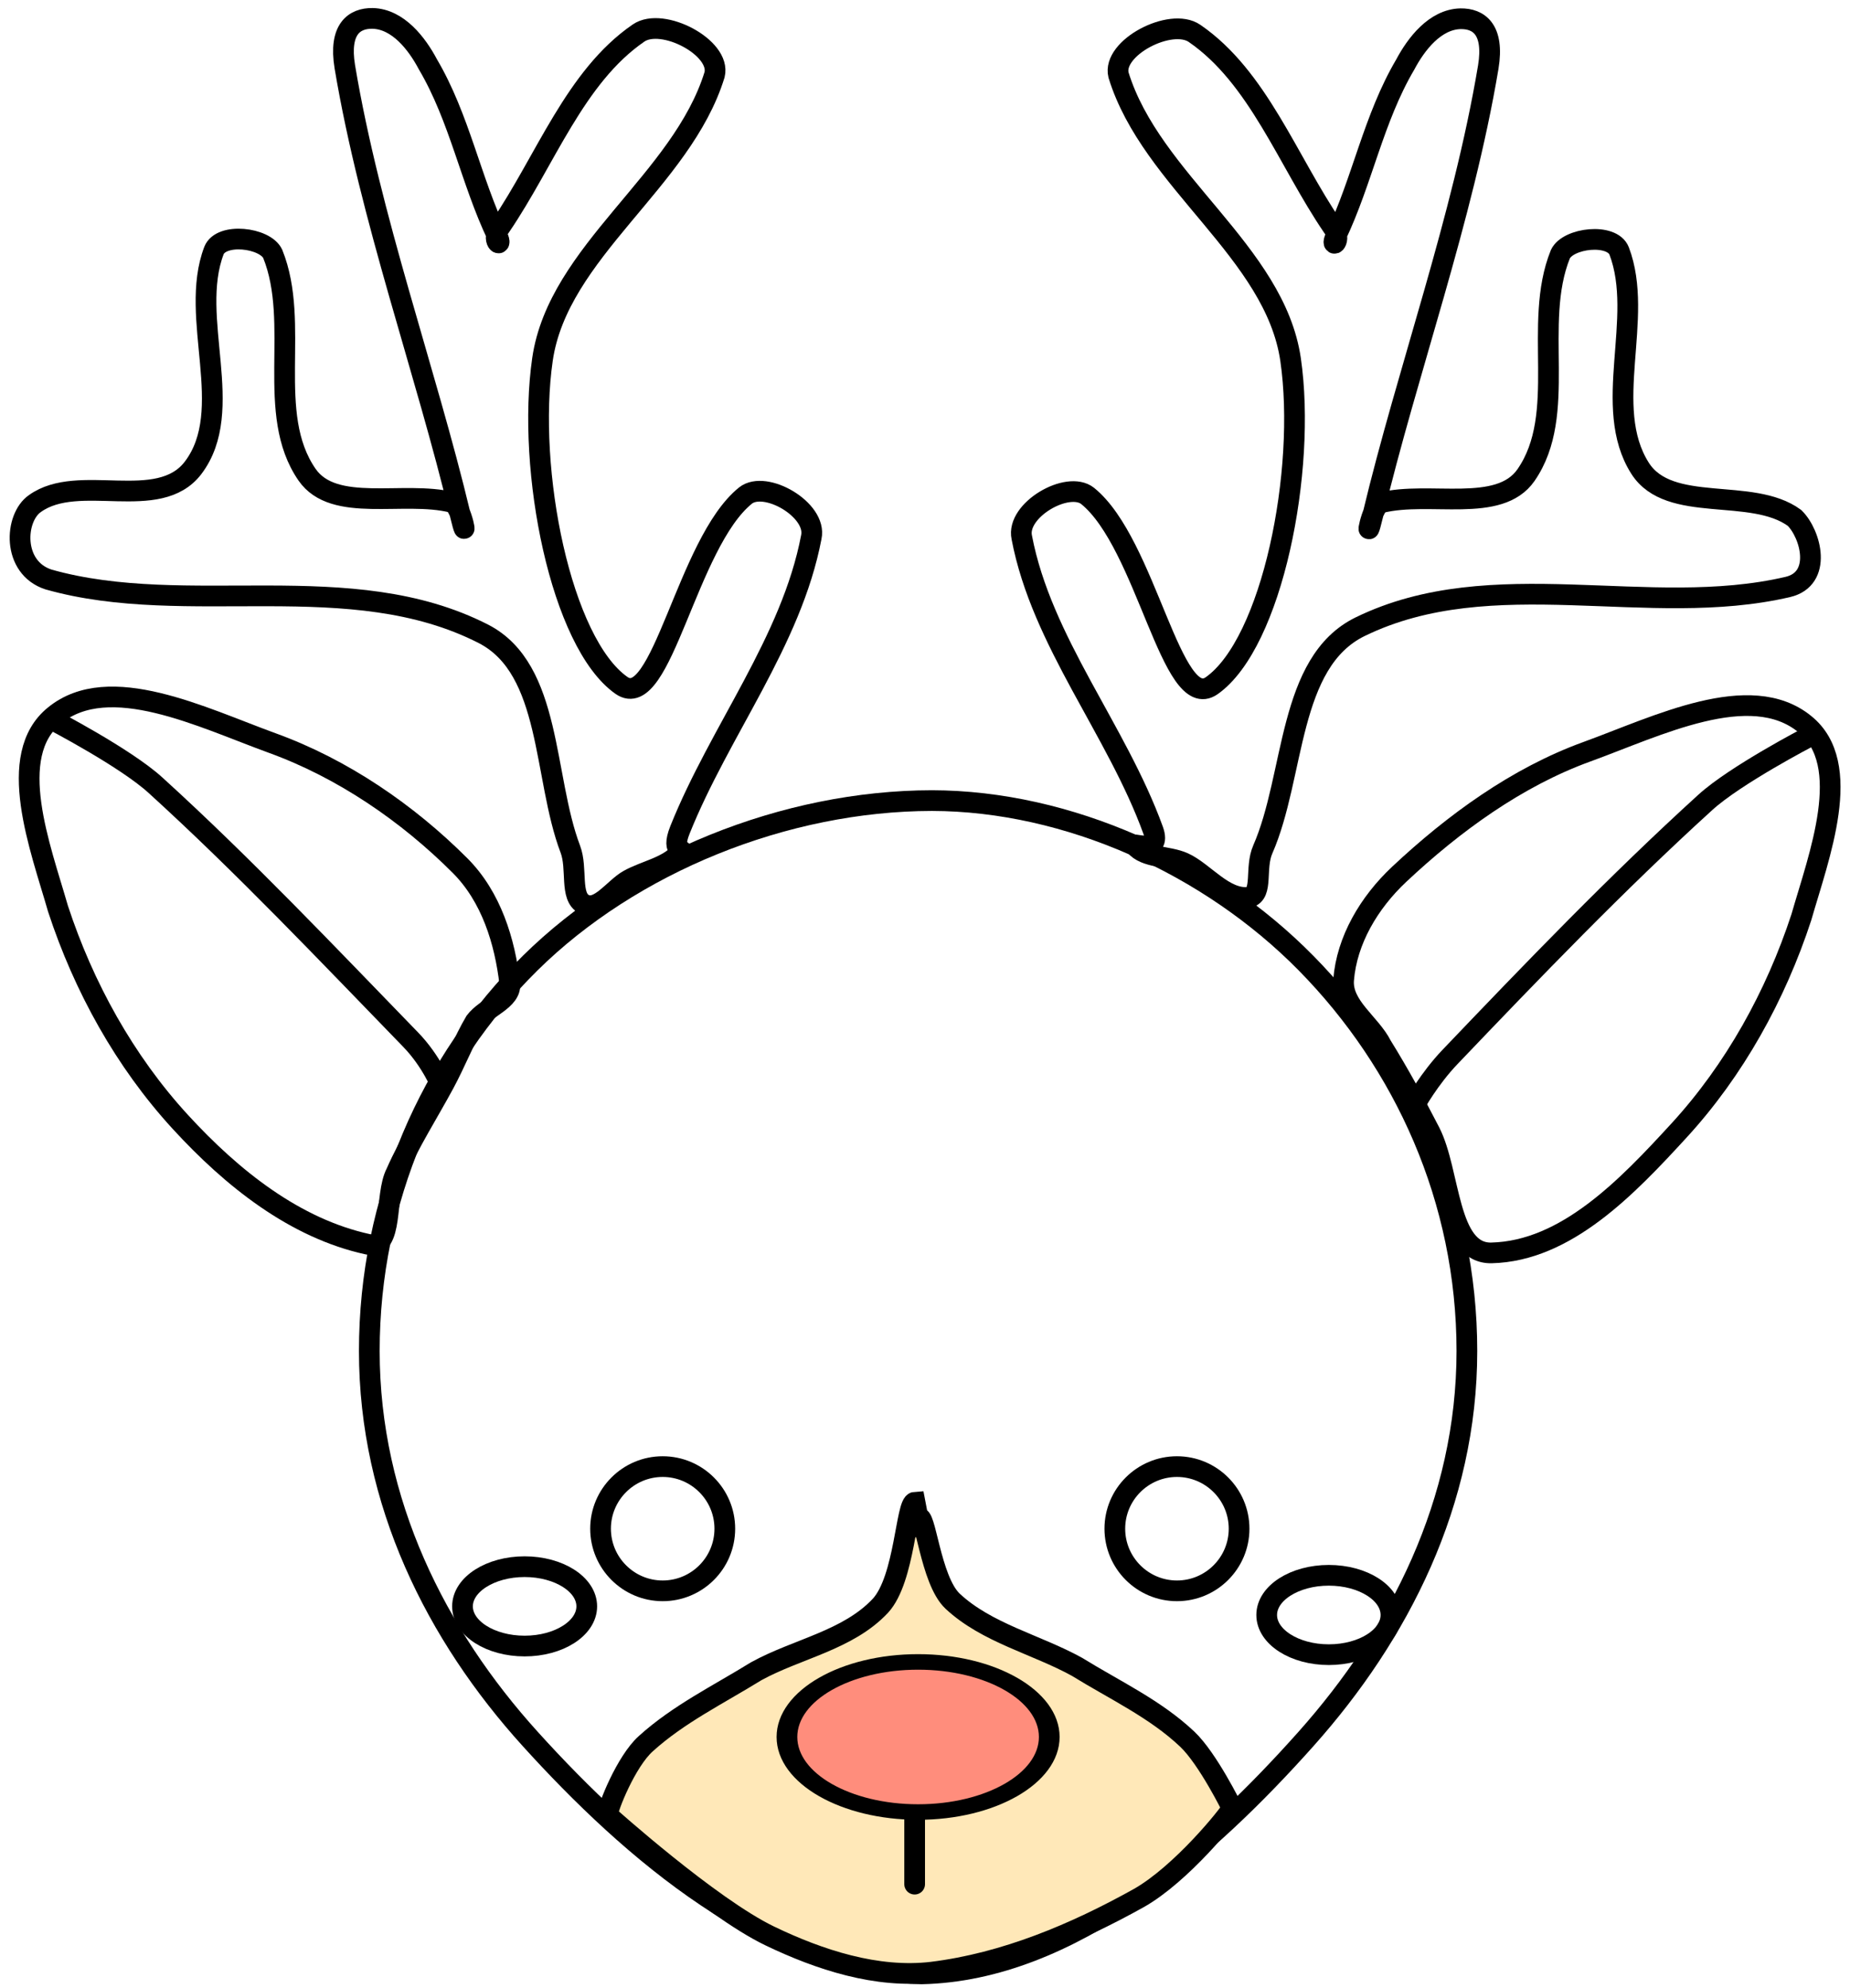 <svg version="1.1" width="268" height="288" viewBox="16 13 268 288" xmlns="http://www.w3.org/2000/svg" xmlns:xlink="http://www.w3.org/1999/xlink">
  <!-- Exported by Scratch - http://scratch.mit.edu/ -->
  <path id="ID0.2908902820199728" fill="none" stroke="#000000" stroke-width="3" stroke-linecap="round" d="M 209.500 172.750 C 229.210 172.781 249.700 182.070 263.700 196.300 C 277.934 210.771 287 230.567 287 252.500 C 287 274.433 277.180 293.577 263.700 308.700 C 249.444 324.700 229.670 342.283 208 342.750 C 186.063 342.283 165.907 324.849 151.300 308.700 C 137.708 293.678 128 274.433 128 252.500 C 128 230.567 136.857 210.563 151.300 196.300 C 166.011 181.775 188.215 172.781 209.500 172.750 Z " transform="matrix(1, 0, 0, 1, -58.5, -43.75)"/>
  <path id="ID0.2908902820199728" fill="#FFE8B8" stroke="#000000" stroke-width="3" stroke-linecap="round" d="M 206 277 C 207.062 275.745 207.728 285.916 211 289 C 215.951 293.624 223.100 295.250 229 298.500 C 234.500 301.900 240.350 304.600 245 309 C 248 311.850 251.500 319 251.500 319 C 251 320 244.154 328.499 238 332 C 228.728 337.168 218.617 341.438 208 342.750 C 200.042 343.690 191.724 340.978 184.500 337.500 C 175.838 333.329 161 320 161 320 C 161 319 163.700 312.200 166.550 309.650 C 171.300 305.350 177.050 302.550 182.550 299.150 C 188.450 295.900 195.865 294.673 200.550 289.650 C 204.113 285.765 204.232 274.732 205.550 274.650 Z " transform="matrix(1, 0, 0, 1, -57, -44)"/>
  <path id="ID0.5028436067514122" fill="#FF8D7C" stroke="#000000" stroke-width="3" d="M 214 287 C 219.242 287 223.992 288.625 227.431 291.250 C 230.871 293.875 233 297.500 233 301.500 C 233 305.500 230.871 309.125 227.431 311.750 C 223.992 314.375 219.242 316 214 316 C 208.758 316 204.008 314.375 200.569 311.750 C 197.129 309.125 195 305.500 195 301.500 C 195 297.500 197.129 293.875 200.569 291.250 C 204.008 288.625 208.758 287 214 287 Z " transform="matrix(1, 0, 0, 0.75, -65, 38.55)"/>
  <path id="ID0.37864481331780553" fill="none" stroke="#000000" stroke-width="3" d="M 257.500 245 C 259.983 245 262.233 246.008 263.862 247.638 C 265.492 249.267 266.500 251.517 266.500 254 C 266.500 256.483 265.492 258.733 263.862 260.362 C 262.233 261.992 259.983 263 257.500 263 C 255.017 263 252.767 261.992 251.138 260.362 C 249.508 258.733 248.500 256.483 248.500 254 C 248.500 251.517 249.508 249.267 251.138 247.638 C 252.767 246.008 255.017 245 257.500 245 Z " transform="matrix(1, 0, 0, 1, -71, -19.5)"/>
  <path id="ID0.37864481331780553" fill="none" stroke="#000000" stroke-width="3" d="M 257.500 245 C 259.983 245 262.233 246.008 263.862 247.638 C 265.492 249.267 266.500 251.517 266.500 254 C 266.500 256.483 265.492 258.733 263.862 260.362 C 262.233 261.992 259.983 263 257.500 263 C 255.017 263 252.767 261.992 251.138 260.362 C 249.508 258.733 248.500 256.483 248.500 254 C 248.500 251.517 249.508 249.267 251.138 247.638 C 252.767 246.008 255.017 245 257.500 245 Z " transform="matrix(1, 0, 0, 1, -145.5, -19.5)"/>
  <path id="ID0.7236767555586994" fill="none" stroke="#000000" stroke-width="3" stroke-linecap="round" d="M 215.500 303 L 215.500 313 " transform="matrix(1, 0, 0, 1, -67, -27)"/>
  <path id="ID0.483003459405154" fill="none" stroke="#000000" stroke-width="3" stroke-linecap="round" d="M 296 44.550 C 299.501 45.718 301.070 49.946 301.700 53.250 C 303.804 62.062 302.686 71.174 304 80 C 304.339 82.212 302.694 80.339 304.850 78.800 C 313.906 71.552 321.532 61.238 332.200 57.900 C 336.189 56.654 343.018 63.430 340.950 66.900 C 331.905 80.221 311.766 84.713 305 99 C 298.077 113.626 295.471 139.022 302.050 147.500 C 306.405 153.085 317.145 130.570 327.300 126.500 C 330.715 125.159 336.631 131.523 334.650 135.050 C 327.461 148.644 313.722 157.958 304 170 C 301.569 173.011 304.111 172.827 303.100 173.150 C 300.574 174.643 297.524 174.161 294.750 174.750 C 292.411 175.249 289.249 177.909 287.550 176.200 C 285.857 174.535 288.195 171.017 288 168 C 287.283 156.827 293.134 142.307 285.150 134.500 C 269.634 119.405 244.832 119.804 227.250 108.450 C 222.648 105.230 225.165 98.427 228.600 97.350 C 236.005 94.867 245.280 103.934 252 99.150 C 260.547 93.015 257.738 78.170 264.150 69.950 C 265.910 67.723 271.784 70.305 272.150 72.900 C 273.075 83.790 264.245 94.681 267.500 104.950 C 269.577 111.474 280.175 111.205 286.400 114.950 C 287.668 115.835 286.658 122.353 287 117 C 288.369 95.589 287.148 72.202 290.100 50.050 C 290.854 44.575 293.490 43.736 296 44.550 Z " transform="matrix(0.956, -0.294, 0.294, 0.956, -226.1, 60.1)"/>
  <path id="ID0.483003459405154" fill="none" stroke="#000000" stroke-width="3" stroke-linecap="round" d="M 296 44.550 C 299.501 45.718 301.070 49.946 301.700 53.250 C 303.804 62.062 302.686 71.174 304 80 C 304.339 82.212 302.694 80.339 304.850 78.800 C 313.906 71.552 321.532 61.238 332.200 57.900 C 336.189 56.654 343.018 63.430 340.950 66.900 C 331.905 80.221 311.766 84.713 305 99 C 298.077 113.626 295.471 139.022 302.050 147.500 C 306.405 153.085 317.145 130.570 327.300 126.500 C 330.715 125.159 336.631 131.523 334.650 135.050 C 327.461 148.644 313.321 157.642 304 170 C 301.675 173.096 306.688 172.595 305.850 172.900 C 303.888 174.198 300.863 172.894 298.400 173.200 C 295.177 173.602 291.169 176.654 287.850 175.200 C 286.031 174.085 288.335 170.915 288 168 C 286.663 156.350 292.564 141.016 284 133 C 268.438 118.445 244.386 119.728 226.500 109.300 C 222.023 106.691 225.514 101.009 228.500 99.450 C 235.789 96.920 245.981 104.279 252 99.150 C 260.008 92.316 257.738 78.170 264.150 69.950 C 265.910 67.723 271.784 70.305 272.150 72.900 C 273.075 83.790 264.245 94.681 267.500 104.950 C 269.577 111.474 280.175 111.205 286.400 114.950 C 287.668 115.835 286.658 122.353 287 117 C 288.369 95.589 287.148 72.202 290.100 50.050 C 290.854 44.575 293.490 43.736 296 44.550 Z " transform="matrix(-0.956, -0.294, -0.294, 0.956, 523.65, 60.15)"/>
  <g id="ID0.6404984989203513">
    <path id="ID0.6267441683448851" fill="none" stroke="#000000" stroke-width="3" stroke-linecap="round" d="M 107.350 121.750 C 117.565 122.328 122.935 136.447 127.940 146.042 C 132.938 155.623 135.181 166.717 136 177.500 C 136.456 183.519 135.139 189.705 131.600 194.250 C 129.232 197.258 124.487 196.260 121.100 197.550 C 116.456 198.859 112.021 200.384 107.500 202.050 C 101.350 204.323 93.713 213.420 89.060 208.958 C 81.266 201.470 81.005 188.661 81 177.500 C 80.994 165.590 83.879 153.632 88.800 142.750 C 92.914 134.500 98.109 121.167 107.350 121.750 Z " transform="matrix(-0.737, -0.675, -0.675, 0.737, 438.75, 100.65)"/>
    <path id="ID0.21046049753203988" fill="none" stroke="#000000" stroke-width="3" stroke-linecap="round" d="M 77 131.750 C 77 131.750 87.627 137.272 92 141.250 C 104.827 152.917 116.984 165.565 129 178.150 C 132.007 181.299 134.050 185 134.050 185 " transform="matrix(-1, 0, 0, 1, 355.05, -12)"/>
  </g>
  <path id="ID0.6637416258454323" fill="none" stroke="#000000" stroke-width="3" d="M 159 267 C 161.483 267 163.733 267.644 165.362 268.685 C 166.992 269.726 168 271.164 168 272.750 C 168 274.336 166.992 275.774 165.362 276.815 C 163.733 277.856 161.483 278.500 159 278.500 C 156.517 278.500 154.267 277.856 152.638 276.815 C 151.008 275.774 150 274.336 150 272.750 C 150 271.164 151.008 269.726 152.638 268.685 C 154.267 267.644 156.517 267 159 267 Z " transform="matrix(1, 0, 0, 1, -67, -27)"/>
  <path id="ID0.6637416258454323" fill="none" stroke="#000000" stroke-width="3" d="M 159 267 C 161.483 267 163.733 267.644 165.362 268.685 C 166.992 269.726 168 271.164 168 272.750 C 168 274.336 166.992 275.774 165.362 276.815 C 163.733 277.856 161.483 278.500 159 278.500 C 156.517 278.500 154.267 277.856 152.638 276.815 C 151.008 275.774 150 274.336 150 272.750 C 150 271.164 151.008 269.726 152.638 268.685 C 154.267 267.644 156.517 267 159 267 Z " transform="matrix(1, 0, 0, 1, 49.5, -25.75)"/>
  <g id="ID0.11400190321728587">
    <path id="ID0.6267441683448851" fill="none" stroke="#000000" stroke-width="3" stroke-linecap="round" d="M 107.350 121.750 C 117.565 122.328 122.935 136.447 127.940 146.042 C 132.938 155.623 135.531 166.696 136 177.500 C 136.279 183.894 133.378 189.990 129.750 195 C 128.353 196.922 124.856 195.184 122.350 195.650 C 119.217 196.610 116.212 198.118 112.950 199.250 C 108.320 200.859 103.569 202.114 99.050 204.100 C 95.593 205.355 91.318 212.126 89.060 208.958 C 82.829 200.130 81.005 188.661 81 177.500 C 80.994 165.590 83.879 153.632 88.800 142.750 C 92.914 134.500 98.109 121.167 107.350 121.750 Z " transform="matrix(0.737, -0.675, 0.675, 0.737, -137.4, 99.4)"/>
    <path id="ID0.21046049753203988" fill="none" stroke="#000000" stroke-width="3" stroke-linecap="round" d="M 77 131.750 C 77 131.750 87.627 137.272 92 141.250 C 104.827 152.917 116.882 165.664 129 178.150 C 132.030 181.272 133.500 185 133.500 185 " transform="matrix(1, 0, 0, 1, -53.5, -14.5)"/>
  </g>
</svg>